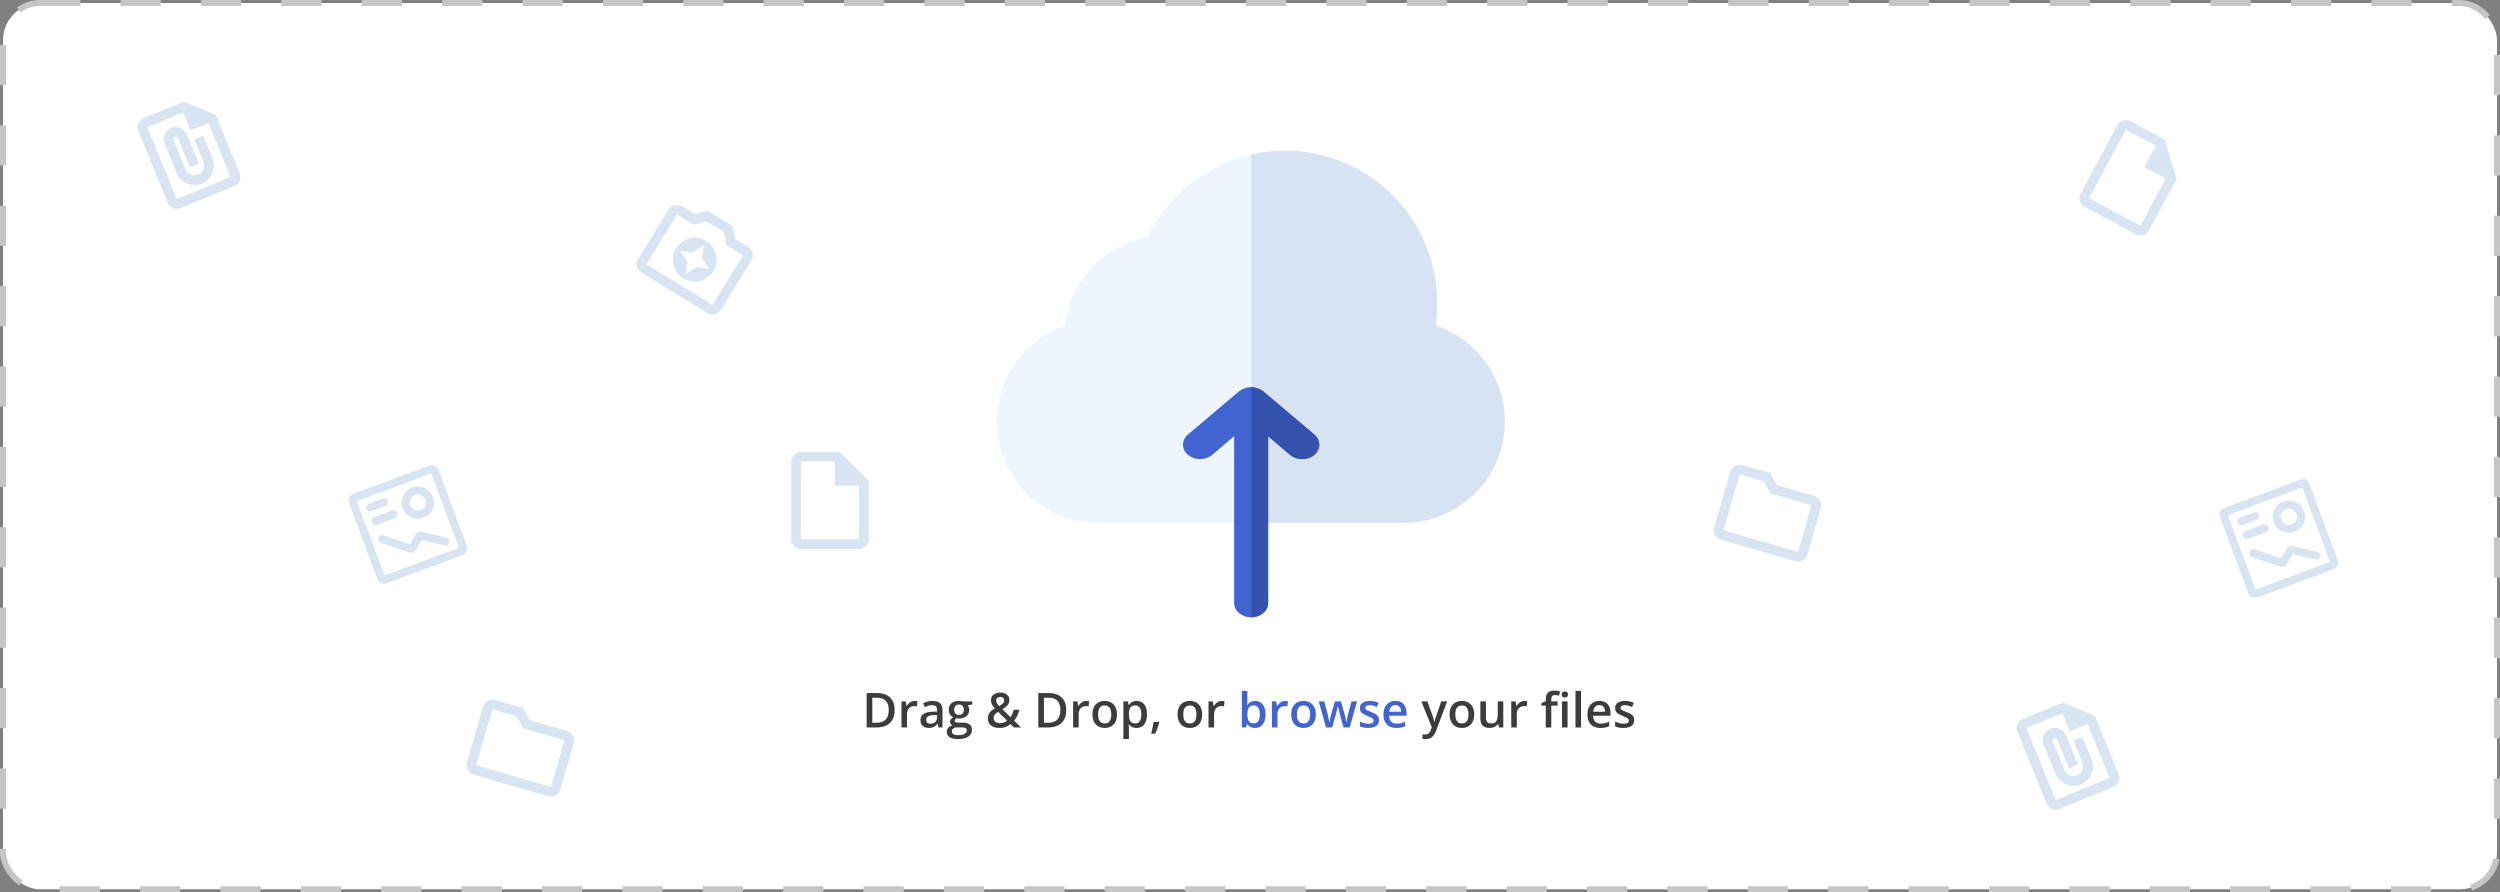 <svg width="1244" height="444" viewBox="0 0 1244 444" fill="none" xmlns="http://www.w3.org/2000/svg">
<rect x="0" y="0" width="1244" height="444" fill="#808080" stroke="none"/>
<rect x="1.5" y="1.5" width="1241" height="441" rx="18.5" fill="white" stroke="#C5C5C5" stroke-width="3" stroke-dasharray="20 20"/>
<path d="M714.332 161.953C714.902 158.248 715.184 154.505 715.174 150.757C715.152 133.585 709.297 116.929 698.567 103.52C687.837 90.112 672.871 80.747 656.12 76.961C639.37 73.174 621.83 75.191 606.377 82.681C590.923 90.17 578.473 102.688 571.067 118.182C560.399 120.035 550.623 125.307 543.213 133.203C535.804 141.098 531.162 151.189 529.989 161.953C518.677 165.867 509.123 173.672 503.031 183.976C496.938 194.281 494.704 206.414 496.726 218.212C498.748 230.01 504.895 240.707 514.07 248.394C523.246 256.082 534.854 260.26 546.824 260.185H698.339C710.237 260.063 721.711 255.744 730.736 247.989C739.761 240.235 745.758 229.543 747.67 217.798C749.582 206.054 747.286 194.012 741.187 183.795C735.088 173.578 725.577 165.843 714.332 161.953Z" fill="#EEF5FD"/>
<path d="M748.844 209.68C748.844 223.075 743.523 235.921 734.052 245.392C724.58 254.864 711.734 260.185 698.339 260.185H622.582V76.936C628.101 75.65 633.75 75.001 639.417 75C659.509 75 678.778 82.982 692.986 97.189C707.193 111.396 715.174 130.665 715.174 150.757C715.184 154.505 714.903 158.248 714.333 161.953C724.355 165.298 733.075 171.703 739.266 180.265C745.457 188.826 748.807 199.114 748.844 209.68Z" fill="#D7E2F2"/>
<path d="M653.969 216.186L628.573 194.708C627.768 194.056 626.819 193.545 625.78 193.204C623.719 192.488 621.407 192.488 619.346 193.204C618.307 193.545 617.358 194.056 616.553 194.708L591.157 216.186C589.563 217.534 588.667 219.363 588.667 221.27C588.667 223.176 589.563 225.005 591.157 226.353C592.751 227.701 594.913 228.458 597.167 228.458C599.422 228.458 601.584 227.701 603.178 226.353L614.098 217.045V300.024C614.098 301.922 614.99 303.744 616.577 305.086C618.165 306.429 620.318 307.183 622.563 307.183C624.808 307.183 626.961 306.429 628.549 305.086C630.136 303.744 631.028 301.922 631.028 300.024V217.045L641.948 226.353C642.735 227.024 643.672 227.556 644.703 227.92C645.735 228.283 646.841 228.471 647.959 228.471C649.076 228.471 650.183 228.283 651.214 227.92C652.246 227.556 653.182 227.024 653.969 226.353C654.762 225.687 655.392 224.895 655.822 224.023C656.252 223.15 656.473 222.215 656.473 221.27C656.473 220.324 656.252 219.389 655.822 218.516C655.392 217.644 654.762 216.852 653.969 216.186Z" fill="#4264D0"/>
<path d="M653.97 226.378C653.183 227.049 652.247 227.581 651.215 227.945C650.184 228.308 649.078 228.495 647.961 228.495C646.843 228.495 645.737 228.308 644.706 227.945C643.674 227.581 642.738 227.049 641.952 226.378L631.034 217.074V300.026C631.034 301.924 630.142 303.745 628.555 305.087C626.968 306.429 624.815 307.183 622.57 307.183V192.667C623.676 192.679 624.769 192.873 625.786 193.24C626.825 193.581 627.774 194.091 628.579 194.743L653.97 216.215C654.763 216.88 655.392 217.672 655.822 218.544C656.252 219.416 656.473 220.351 656.473 221.296C656.473 222.241 656.252 223.177 655.822 224.049C655.392 224.921 654.763 225.713 653.97 226.378Z" fill="#3552AE"/>
<path d="M445.16 353.27C445.16 355.199 444.801 356.812 444.082 358.109C443.363 359.398 442.32 360.371 440.953 361.027C439.586 361.676 437.938 362 436.008 362H431.25V344.867H436.523C438.297 344.867 439.828 345.188 441.117 345.828C442.406 346.461 443.402 347.402 444.105 348.652C444.809 349.895 445.16 351.434 445.16 353.27ZM442.23 353.352C442.23 351.945 442.008 350.789 441.562 349.883C441.125 348.977 440.477 348.305 439.617 347.867C438.766 347.422 437.715 347.199 436.465 347.199H434.062V359.645H436.055C438.125 359.645 439.672 359.117 440.695 358.062C441.719 357.008 442.23 355.438 442.23 353.352ZM455.145 348.781C455.363 348.781 455.602 348.793 455.859 348.816C456.117 348.84 456.34 348.871 456.527 348.91L456.27 351.488C456.105 351.441 455.902 351.406 455.66 351.383C455.426 351.359 455.215 351.348 455.027 351.348C454.535 351.348 454.066 351.43 453.621 351.594C453.176 351.75 452.781 351.992 452.438 352.32C452.094 352.641 451.824 353.043 451.629 353.527C451.434 354.012 451.336 354.574 451.336 355.215V362H448.57V349.027H450.727L451.102 351.312H451.23C451.488 350.852 451.809 350.43 452.191 350.047C452.574 349.664 453.012 349.359 453.504 349.133C454.004 348.898 454.551 348.781 455.145 348.781ZM464.016 348.781C465.656 348.781 466.895 349.145 467.73 349.871C468.574 350.598 468.996 351.73 468.996 353.27V362H467.039L466.512 360.16H466.418C466.051 360.629 465.672 361.016 465.281 361.32C464.891 361.625 464.438 361.852 463.922 362C463.414 362.156 462.793 362.234 462.059 362.234C461.285 362.234 460.594 362.094 459.984 361.812C459.375 361.523 458.895 361.086 458.543 360.5C458.191 359.914 458.016 359.172 458.016 358.273C458.016 356.938 458.512 355.934 459.504 355.262C460.504 354.59 462.012 354.219 464.027 354.148L466.277 354.066V353.387C466.277 352.488 466.066 351.848 465.645 351.465C465.23 351.082 464.645 350.891 463.887 350.891C463.238 350.891 462.609 350.984 462 351.172C461.391 351.359 460.797 351.59 460.219 351.863L459.328 349.918C459.961 349.582 460.68 349.309 461.484 349.098C462.297 348.887 463.141 348.781 464.016 348.781ZM466.266 355.801L464.59 355.859C463.215 355.906 462.25 356.141 461.695 356.562C461.141 356.984 460.863 357.562 460.863 358.297C460.863 358.938 461.055 359.406 461.438 359.703C461.82 359.992 462.324 360.137 462.949 360.137C463.902 360.137 464.691 359.867 465.316 359.328C465.949 358.781 466.266 357.98 466.266 356.926V355.801ZM476.555 367.766C474.797 367.766 473.449 367.449 472.512 366.816C471.574 366.184 471.105 365.297 471.105 364.156C471.105 363.359 471.355 362.684 471.855 362.129C472.355 361.582 473.07 361.203 474 360.992C473.648 360.836 473.344 360.594 473.086 360.266C472.836 359.93 472.711 359.559 472.711 359.152C472.711 358.668 472.848 358.254 473.121 357.91C473.395 357.566 473.805 357.234 474.352 356.914C473.672 356.625 473.125 356.156 472.711 355.508C472.305 354.852 472.102 354.082 472.102 353.199C472.102 352.262 472.301 351.465 472.699 350.809C473.098 350.145 473.68 349.641 474.445 349.297C475.211 348.945 476.137 348.77 477.223 348.77C477.457 348.77 477.711 348.785 477.984 348.816C478.266 348.84 478.523 348.871 478.758 348.91C479 348.941 479.184 348.977 479.309 349.016H483.797V350.551L481.594 350.961C481.805 351.258 481.973 351.598 482.098 351.98C482.223 352.355 482.285 352.766 482.285 353.211C482.285 354.555 481.82 355.613 480.891 356.387C479.969 357.152 478.695 357.535 477.07 357.535C476.68 357.52 476.301 357.488 475.934 357.441C475.652 357.613 475.438 357.805 475.289 358.016C475.141 358.219 475.066 358.449 475.066 358.707C475.066 358.918 475.141 359.09 475.289 359.223C475.438 359.348 475.656 359.441 475.945 359.504C476.242 359.566 476.602 359.598 477.023 359.598H479.262C480.684 359.598 481.77 359.898 482.52 360.5C483.27 361.102 483.645 361.984 483.645 363.148C483.645 364.625 483.035 365.762 481.816 366.559C480.598 367.363 478.844 367.766 476.555 367.766ZM476.66 365.832C477.621 365.832 478.43 365.738 479.086 365.551C479.742 365.363 480.238 365.094 480.574 364.742C480.91 364.398 481.078 363.988 481.078 363.512C481.078 363.09 480.973 362.766 480.762 362.539C480.551 362.312 480.234 362.156 479.812 362.07C479.391 361.984 478.867 361.941 478.242 361.941H476.203C475.695 361.941 475.246 362.02 474.855 362.176C474.465 362.34 474.16 362.574 473.941 362.879C473.73 363.184 473.625 363.551 473.625 363.98C473.625 364.574 473.887 365.031 474.41 365.352C474.941 365.672 475.691 365.832 476.66 365.832ZM477.199 355.73C478.004 355.73 478.602 355.512 478.992 355.074C479.383 354.629 479.578 354.004 479.578 353.199C479.578 352.324 479.375 351.668 478.969 351.23C478.57 350.793 477.977 350.574 477.188 350.574C476.414 350.574 475.824 350.797 475.418 351.242C475.02 351.688 474.82 352.348 474.82 353.223C474.82 354.012 475.02 354.629 475.418 355.074C475.824 355.512 476.418 355.73 477.199 355.73ZM497.801 344.609C498.684 344.609 499.457 344.754 500.121 345.043C500.793 345.332 501.316 345.754 501.691 346.309C502.066 346.855 502.254 347.523 502.254 348.312C502.254 349.367 501.926 350.258 501.27 350.984C500.613 351.711 499.785 352.359 498.785 352.93L502.828 356.867C503.211 356.344 503.527 355.77 503.777 355.145C504.027 354.512 504.242 353.848 504.422 353.152H507.27C507.027 354.121 506.691 355.078 506.262 356.023C505.832 356.961 505.289 357.82 504.633 358.602L508.113 362H504.586L502.852 360.301C502.367 360.691 501.848 361.031 501.293 361.32C500.746 361.609 500.148 361.836 499.5 362C498.852 362.156 498.137 362.234 497.355 362.234C496.16 362.234 495.129 362.043 494.262 361.66C493.395 361.277 492.727 360.73 492.258 360.02C491.797 359.301 491.566 358.449 491.566 357.465C491.566 356.645 491.703 355.941 491.977 355.355C492.258 354.762 492.656 354.242 493.172 353.797C493.688 353.344 494.305 352.914 495.023 352.508C494.633 352.062 494.293 351.629 494.004 351.207C493.715 350.785 493.492 350.352 493.336 349.906C493.188 349.453 493.113 348.969 493.113 348.453C493.113 347.656 493.309 346.973 493.699 346.402C494.09 345.824 494.637 345.383 495.34 345.078C496.043 344.766 496.863 344.609 497.801 344.609ZM496.652 354.184C496.199 354.473 495.809 354.766 495.48 355.062C495.152 355.352 494.898 355.672 494.719 356.023C494.547 356.375 494.461 356.785 494.461 357.254C494.461 358.059 494.742 358.695 495.305 359.164C495.875 359.633 496.609 359.867 497.508 359.867C498.297 359.867 498.988 359.75 499.582 359.516C500.184 359.273 500.707 358.973 501.152 358.613L496.652 354.184ZM497.754 346.789C497.199 346.789 496.719 346.934 496.312 347.223C495.914 347.512 495.715 347.961 495.715 348.57C495.715 349.062 495.844 349.527 496.102 349.965C496.367 350.395 496.734 350.859 497.203 351.359C498.023 350.906 498.633 350.461 499.031 350.023C499.438 349.586 499.641 349.078 499.641 348.5C499.641 347.953 499.457 347.531 499.09 347.234C498.723 346.938 498.277 346.789 497.754 346.789ZM530.566 353.27C530.566 355.199 530.207 356.812 529.488 358.109C528.77 359.398 527.727 360.371 526.359 361.027C524.992 361.676 523.344 362 521.414 362H516.656V344.867H521.93C523.703 344.867 525.234 345.188 526.523 345.828C527.812 346.461 528.809 347.402 529.512 348.652C530.215 349.895 530.566 351.434 530.566 353.27ZM527.637 353.352C527.637 351.945 527.414 350.789 526.969 349.883C526.531 348.977 525.883 348.305 525.023 347.867C524.172 347.422 523.121 347.199 521.871 347.199H519.469V359.645H521.461C523.531 359.645 525.078 359.117 526.102 358.062C527.125 357.008 527.637 355.438 527.637 353.352ZM540.551 348.781C540.77 348.781 541.008 348.793 541.266 348.816C541.523 348.84 541.746 348.871 541.934 348.91L541.676 351.488C541.512 351.441 541.309 351.406 541.066 351.383C540.832 351.359 540.621 351.348 540.434 351.348C539.941 351.348 539.473 351.43 539.027 351.594C538.582 351.75 538.188 351.992 537.844 352.32C537.5 352.641 537.23 353.043 537.035 353.527C536.84 354.012 536.742 354.574 536.742 355.215V362H533.977V349.027H536.133L536.508 351.312H536.637C536.895 350.852 537.215 350.43 537.598 350.047C537.98 349.664 538.418 349.359 538.91 349.133C539.41 348.898 539.957 348.781 540.551 348.781ZM555.82 355.484C555.82 356.562 555.68 357.52 555.398 358.355C555.117 359.191 554.707 359.898 554.168 360.477C553.629 361.047 552.98 361.484 552.223 361.789C551.465 362.086 550.609 362.234 549.656 362.234C548.766 362.234 547.949 362.086 547.207 361.789C546.465 361.484 545.82 361.047 545.273 360.477C544.734 359.898 544.316 359.191 544.02 358.355C543.723 357.52 543.574 356.562 543.574 355.484C543.574 354.055 543.82 352.844 544.312 351.852C544.812 350.852 545.523 350.09 546.445 349.566C547.367 349.043 548.465 348.781 549.738 348.781C550.934 348.781 551.988 349.043 552.902 349.566C553.816 350.09 554.531 350.852 555.047 351.852C555.562 352.852 555.82 354.062 555.82 355.484ZM546.41 355.484C546.41 356.43 546.523 357.238 546.75 357.91C546.984 358.582 547.344 359.098 547.828 359.457C548.312 359.809 548.938 359.984 549.703 359.984C550.469 359.984 551.094 359.809 551.578 359.457C552.062 359.098 552.418 358.582 552.645 357.91C552.871 357.238 552.984 356.43 552.984 355.484C552.984 354.539 552.871 353.738 552.645 353.082C552.418 352.418 552.062 351.914 551.578 351.57C551.094 351.219 550.465 351.043 549.691 351.043C548.551 351.043 547.719 351.426 547.195 352.191C546.672 352.957 546.41 354.055 546.41 355.484ZM565.641 348.781C567.18 348.781 568.414 349.344 569.344 350.469C570.281 351.594 570.75 353.266 570.75 355.484C570.75 356.953 570.531 358.191 570.094 359.199C569.664 360.199 569.059 360.957 568.277 361.473C567.504 361.98 566.602 362.234 565.57 362.234C564.914 362.234 564.344 362.148 563.859 361.977C563.375 361.805 562.961 361.582 562.617 361.309C562.273 361.027 561.984 360.723 561.75 360.395H561.586C561.625 360.707 561.66 361.055 561.691 361.438C561.73 361.812 561.75 362.156 561.75 362.469V367.754H558.984V349.027H561.234L561.621 350.82H561.75C561.992 350.453 562.285 350.113 562.629 349.801C562.98 349.488 563.402 349.242 563.895 349.062C564.395 348.875 564.977 348.781 565.641 348.781ZM564.902 351.031C564.145 351.031 563.535 351.184 563.074 351.488C562.621 351.785 562.289 352.234 562.078 352.836C561.875 353.438 561.766 354.191 561.75 355.098V355.484C561.75 356.445 561.848 357.262 562.043 357.934C562.246 358.598 562.578 359.105 563.039 359.457C563.508 359.801 564.141 359.973 564.938 359.973C565.609 359.973 566.164 359.789 566.602 359.422C567.047 359.055 567.379 358.531 567.598 357.852C567.816 357.172 567.926 356.371 567.926 355.449C567.926 354.051 567.676 352.965 567.176 352.191C566.684 351.418 565.926 351.031 564.902 351.031ZM576.715 359.211L576.879 359.48C576.738 360.043 576.559 360.648 576.34 361.297C576.121 361.945 575.883 362.594 575.625 363.242C575.367 363.898 575.105 364.516 574.84 365.094H572.824C572.988 364.461 573.145 363.797 573.293 363.102C573.449 362.414 573.59 361.734 573.715 361.062C573.848 360.383 573.953 359.766 574.031 359.211H576.715ZM598.195 355.484C598.195 356.562 598.055 357.52 597.773 358.355C597.492 359.191 597.082 359.898 596.543 360.477C596.004 361.047 595.355 361.484 594.598 361.789C593.84 362.086 592.984 362.234 592.031 362.234C591.141 362.234 590.324 362.086 589.582 361.789C588.84 361.484 588.195 361.047 587.648 360.477C587.109 359.898 586.691 359.191 586.395 358.355C586.098 357.52 585.949 356.562 585.949 355.484C585.949 354.055 586.195 352.844 586.688 351.852C587.188 350.852 587.898 350.09 588.82 349.566C589.742 349.043 590.84 348.781 592.113 348.781C593.309 348.781 594.363 349.043 595.277 349.566C596.191 350.09 596.906 350.852 597.422 351.852C597.938 352.852 598.195 354.062 598.195 355.484ZM588.785 355.484C588.785 356.43 588.898 357.238 589.125 357.91C589.359 358.582 589.719 359.098 590.203 359.457C590.688 359.809 591.312 359.984 592.078 359.984C592.844 359.984 593.469 359.809 593.953 359.457C594.438 359.098 594.793 358.582 595.02 357.91C595.246 357.238 595.359 356.43 595.359 355.484C595.359 354.539 595.246 353.738 595.02 353.082C594.793 352.418 594.438 351.914 593.953 351.57C593.469 351.219 592.84 351.043 592.066 351.043C590.926 351.043 590.094 351.426 589.57 352.191C589.047 352.957 588.785 354.055 588.785 355.484ZM607.934 348.781C608.152 348.781 608.391 348.793 608.648 348.816C608.906 348.84 609.129 348.871 609.316 348.91L609.059 351.488C608.895 351.441 608.691 351.406 608.449 351.383C608.215 351.359 608.004 351.348 607.816 351.348C607.324 351.348 606.855 351.43 606.41 351.594C605.965 351.75 605.57 351.992 605.227 352.32C604.883 352.641 604.613 353.043 604.418 353.527C604.223 354.012 604.125 354.574 604.125 355.215V362H601.359V349.027H603.516L603.891 351.312H604.02C604.277 350.852 604.598 350.43 604.98 350.047C605.363 349.664 605.801 349.359 606.293 349.133C606.793 348.898 607.34 348.781 607.934 348.781ZM707.285 349.027H710.285L712.945 356.434C713.062 356.77 713.168 357.102 713.262 357.43C713.363 357.75 713.449 358.066 713.52 358.379C713.598 358.691 713.66 359.004 713.707 359.316H713.777C713.855 358.91 713.965 358.457 714.105 357.957C714.254 357.449 714.418 356.941 714.598 356.434L717.152 349.027H720.117L714.551 363.781C714.23 364.625 713.836 365.344 713.367 365.938C712.906 366.539 712.359 366.992 711.727 367.297C711.094 367.609 710.371 367.766 709.559 367.766C709.168 367.766 708.828 367.742 708.539 367.695C708.25 367.656 708.004 367.613 707.801 367.566V365.363C707.965 365.402 708.172 365.438 708.422 365.469C708.672 365.5 708.93 365.516 709.195 365.516C709.688 365.516 710.113 365.418 710.473 365.223C710.832 365.027 711.137 364.75 711.387 364.391C711.637 364.039 711.844 363.637 712.008 363.184L712.465 361.965L707.285 349.027ZM733.57 355.484C733.57 356.562 733.43 357.52 733.148 358.355C732.867 359.191 732.457 359.898 731.918 360.477C731.379 361.047 730.73 361.484 729.973 361.789C729.215 362.086 728.359 362.234 727.406 362.234C726.516 362.234 725.699 362.086 724.957 361.789C724.215 361.484 723.57 361.047 723.023 360.477C722.484 359.898 722.066 359.191 721.77 358.355C721.473 357.52 721.324 356.562 721.324 355.484C721.324 354.055 721.57 352.844 722.062 351.852C722.562 350.852 723.273 350.09 724.195 349.566C725.117 349.043 726.215 348.781 727.488 348.781C728.684 348.781 729.738 349.043 730.652 349.566C731.566 350.09 732.281 350.852 732.797 351.852C733.312 352.852 733.57 354.062 733.57 355.484ZM724.16 355.484C724.16 356.43 724.273 357.238 724.5 357.91C724.734 358.582 725.094 359.098 725.578 359.457C726.062 359.809 726.688 359.984 727.453 359.984C728.219 359.984 728.844 359.809 729.328 359.457C729.812 359.098 730.168 358.582 730.395 357.91C730.621 357.238 730.734 356.43 730.734 355.484C730.734 354.539 730.621 353.738 730.395 353.082C730.168 352.418 729.812 351.914 729.328 351.57C728.844 351.219 728.215 351.043 727.441 351.043C726.301 351.043 725.469 351.426 724.945 352.191C724.422 352.957 724.16 354.055 724.16 355.484ZM748.043 349.027V362H745.875L745.5 360.254H745.348C745.074 360.699 744.727 361.07 744.305 361.367C743.883 361.656 743.414 361.871 742.898 362.012C742.383 362.16 741.84 362.234 741.27 362.234C740.293 362.234 739.457 362.07 738.762 361.742C738.074 361.406 737.547 360.891 737.18 360.195C736.812 359.5 736.629 358.602 736.629 357.5V349.027H739.395V356.984C739.395 357.992 739.598 358.746 740.004 359.246C740.418 359.746 741.059 359.996 741.926 359.996C742.762 359.996 743.426 359.824 743.918 359.48C744.41 359.137 744.758 358.629 744.961 357.957C745.172 357.285 745.277 356.461 745.277 355.484V349.027H748.043ZM758.566 348.781C758.785 348.781 759.023 348.793 759.281 348.816C759.539 348.84 759.762 348.871 759.949 348.91L759.691 351.488C759.527 351.441 759.324 351.406 759.082 351.383C758.848 351.359 758.637 351.348 758.449 351.348C757.957 351.348 757.488 351.43 757.043 351.594C756.598 351.75 756.203 351.992 755.859 352.32C755.516 352.641 755.246 353.043 755.051 353.527C754.855 354.012 754.758 354.574 754.758 355.215V362H751.992V349.027H754.148L754.523 351.312H754.652C754.91 350.852 755.23 350.43 755.613 350.047C755.996 349.664 756.434 349.359 756.926 349.133C757.426 348.898 757.973 348.781 758.566 348.781ZM775.066 351.125H771.914V362H769.16V351.125H767.039V349.801L769.16 348.992V348.09C769.16 346.988 769.332 346.113 769.676 345.465C770.027 344.816 770.527 344.352 771.176 344.07C771.832 343.781 772.613 343.637 773.52 343.637C774.113 343.637 774.656 343.688 775.148 343.789C775.641 343.883 776.055 343.992 776.391 344.117L775.676 346.203C775.41 346.117 775.113 346.039 774.785 345.969C774.457 345.891 774.105 345.852 773.73 345.852C773.105 345.852 772.645 346.047 772.348 346.438C772.059 346.828 771.914 347.398 771.914 348.148V349.027H775.066V351.125ZM780.023 349.027V362H777.27V349.027H780.023ZM778.664 344.059C779.086 344.059 779.449 344.172 779.754 344.398C780.066 344.625 780.223 345.016 780.223 345.57C780.223 346.117 780.066 346.508 779.754 346.742C779.449 346.969 779.086 347.082 778.664 347.082C778.227 347.082 777.855 346.969 777.551 346.742C777.254 346.508 777.105 346.117 777.105 345.57C777.105 345.016 777.254 344.625 777.551 344.398C777.855 344.172 778.227 344.059 778.664 344.059ZM786.727 362H783.961V343.766H786.727V362ZM795.832 348.781C796.988 348.781 797.98 349.02 798.809 349.496C799.637 349.973 800.273 350.648 800.719 351.523C801.164 352.398 801.387 353.445 801.387 354.664V356.141H792.727C792.758 357.398 793.094 358.367 793.734 359.047C794.383 359.727 795.289 360.066 796.453 360.066C797.281 360.066 798.023 359.988 798.68 359.832C799.344 359.668 800.027 359.43 800.73 359.117V361.355C800.082 361.66 799.422 361.883 798.75 362.023C798.078 362.164 797.273 362.234 796.336 362.234C795.062 362.234 793.941 361.988 792.973 361.496C792.012 360.996 791.258 360.254 790.711 359.27C790.172 358.285 789.902 357.062 789.902 355.602C789.902 354.148 790.148 352.914 790.641 351.898C791.133 350.883 791.824 350.109 792.715 349.578C793.605 349.047 794.645 348.781 795.832 348.781ZM795.832 350.855C794.965 350.855 794.262 351.137 793.723 351.699C793.191 352.262 792.879 353.086 792.785 354.172H798.691C798.684 353.523 798.574 352.949 798.363 352.449C798.16 351.949 797.848 351.559 797.426 351.277C797.012 350.996 796.48 350.855 795.832 350.855ZM813.211 358.297C813.211 359.148 813.004 359.867 812.59 360.453C812.176 361.039 811.57 361.484 810.773 361.789C809.984 362.086 809.016 362.234 807.867 362.234C806.961 362.234 806.18 362.168 805.523 362.035C804.875 361.91 804.262 361.715 803.684 361.449V359.07C804.301 359.359 804.992 359.609 805.758 359.82C806.531 360.031 807.262 360.137 807.949 360.137C808.855 360.137 809.508 359.996 809.906 359.715C810.305 359.426 810.504 359.043 810.504 358.566C810.504 358.285 810.422 358.035 810.258 357.816C810.102 357.59 809.805 357.359 809.367 357.125C808.938 356.883 808.305 356.594 807.469 356.258C806.648 355.93 805.957 355.602 805.395 355.273C804.832 354.945 804.406 354.551 804.117 354.09C803.828 353.621 803.684 353.023 803.684 352.297C803.684 351.148 804.137 350.277 805.043 349.684C805.957 349.082 807.164 348.781 808.664 348.781C809.461 348.781 810.211 348.863 810.914 349.027C811.625 349.184 812.32 349.414 813 349.719L812.133 351.793C811.547 351.535 810.957 351.324 810.363 351.16C809.777 350.988 809.18 350.902 808.57 350.902C807.859 350.902 807.316 351.012 806.941 351.23C806.574 351.449 806.391 351.762 806.391 352.168C806.391 352.473 806.48 352.73 806.66 352.941C806.84 353.152 807.148 353.363 807.586 353.574C808.031 353.785 808.648 354.047 809.438 354.359C810.211 354.656 810.879 354.969 811.441 355.297C812.012 355.617 812.449 356.012 812.754 356.48C813.059 356.949 813.211 357.555 813.211 358.297Z" fill="#3C3C3C"/>
<path d="M620.707 343.766V348.16C620.707 348.668 620.691 349.168 620.66 349.66C620.637 350.145 620.613 350.523 620.59 350.797H620.707C621.059 350.234 621.547 349.762 622.172 349.379C622.805 348.988 623.613 348.793 624.598 348.793C626.137 348.793 627.375 349.359 628.312 350.492C629.25 351.617 629.719 353.285 629.719 355.496C629.719 356.965 629.504 358.199 629.074 359.199C628.645 360.199 628.039 360.957 627.258 361.473C626.484 361.98 625.574 362.234 624.527 362.234C623.543 362.234 622.746 362.055 622.137 361.695C621.535 361.328 621.062 360.902 620.719 360.418H620.52L620.016 362H617.953V343.766H620.707ZM623.871 351.031C623.09 351.031 622.469 351.188 622.008 351.5C621.555 351.812 621.227 352.281 621.023 352.906C620.82 353.523 620.715 354.309 620.707 355.262V355.508C620.707 356.953 620.934 358.059 621.387 358.824C621.848 359.59 622.684 359.973 623.895 359.973C624.855 359.973 625.594 359.586 626.109 358.812C626.625 358.031 626.883 356.914 626.883 355.461C626.883 353.992 626.625 352.887 626.109 352.145C625.602 351.402 624.855 351.031 623.871 351.031ZM639.48 348.781C639.699 348.781 639.938 348.793 640.195 348.816C640.453 348.84 640.676 348.871 640.863 348.91L640.605 351.488C640.441 351.441 640.238 351.406 639.996 351.383C639.762 351.359 639.551 351.348 639.363 351.348C638.871 351.348 638.402 351.43 637.957 351.594C637.512 351.75 637.117 351.992 636.773 352.32C636.43 352.641 636.16 353.043 635.965 353.527C635.77 354.012 635.672 354.574 635.672 355.215V362H632.906V349.027H635.062L635.438 351.312H635.566C635.824 350.852 636.145 350.43 636.527 350.047C636.91 349.664 637.348 349.359 637.84 349.133C638.34 348.898 638.887 348.781 639.48 348.781ZM654.75 355.484C654.75 356.562 654.609 357.52 654.328 358.355C654.047 359.191 653.637 359.898 653.098 360.477C652.559 361.047 651.91 361.484 651.152 361.789C650.395 362.086 649.539 362.234 648.586 362.234C647.695 362.234 646.879 362.086 646.137 361.789C645.395 361.484 644.75 361.047 644.203 360.477C643.664 359.898 643.246 359.191 642.949 358.355C642.652 357.52 642.504 356.562 642.504 355.484C642.504 354.055 642.75 352.844 643.242 351.852C643.742 350.852 644.453 350.09 645.375 349.566C646.297 349.043 647.395 348.781 648.668 348.781C649.863 348.781 650.918 349.043 651.832 349.566C652.746 350.09 653.461 350.852 653.977 351.852C654.492 352.852 654.75 354.062 654.75 355.484ZM645.34 355.484C645.34 356.43 645.453 357.238 645.68 357.91C645.914 358.582 646.273 359.098 646.758 359.457C647.242 359.809 647.867 359.984 648.633 359.984C649.398 359.984 650.023 359.809 650.508 359.457C650.992 359.098 651.348 358.582 651.574 357.91C651.801 357.238 651.914 356.43 651.914 355.484C651.914 354.539 651.801 353.738 651.574 353.082C651.348 352.418 650.992 351.914 650.508 351.57C650.023 351.219 649.395 351.043 648.621 351.043C647.48 351.043 646.648 351.426 646.125 352.191C645.602 352.957 645.34 354.055 645.34 355.484ZM668.52 361.988L666.879 355.953C666.801 355.656 666.707 355.297 666.598 354.875C666.488 354.453 666.379 354.02 666.27 353.574C666.16 353.121 666.059 352.703 665.965 352.32C665.879 351.938 665.812 351.641 665.766 351.43H665.672C665.633 351.641 665.57 351.938 665.484 352.32C665.398 352.703 665.301 353.121 665.191 353.574C665.082 354.027 664.973 354.469 664.863 354.898C664.762 355.328 664.668 355.695 664.582 356L662.859 361.988H659.836L656.203 349.016H658.992L660.68 355.461C660.789 355.898 660.895 356.371 660.996 356.879C661.105 357.387 661.199 357.871 661.277 358.332C661.355 358.793 661.414 359.172 661.453 359.469H661.547C661.578 359.258 661.621 358.992 661.676 358.672C661.73 358.344 661.793 358.004 661.863 357.652C661.934 357.293 662.004 356.957 662.074 356.645C662.145 356.324 662.211 356.066 662.273 355.871L664.266 349.016H667.277L669.188 355.871C669.273 356.168 669.367 356.543 669.469 356.996C669.57 357.441 669.66 357.891 669.738 358.344C669.824 358.789 669.879 359.16 669.902 359.457H669.996C670.027 359.191 670.082 358.832 670.16 358.379C670.246 357.918 670.344 357.43 670.453 356.914C670.562 356.391 670.676 355.906 670.793 355.461L672.516 349.016H675.258L671.602 361.988H668.52ZM686.203 358.297C686.203 359.148 685.996 359.867 685.582 360.453C685.168 361.039 684.562 361.484 683.766 361.789C682.977 362.086 682.008 362.234 680.859 362.234C679.953 362.234 679.172 362.168 678.516 362.035C677.867 361.91 677.254 361.715 676.676 361.449V359.07C677.293 359.359 677.984 359.609 678.75 359.82C679.523 360.031 680.254 360.137 680.941 360.137C681.848 360.137 682.5 359.996 682.898 359.715C683.297 359.426 683.496 359.043 683.496 358.566C683.496 358.285 683.414 358.035 683.25 357.816C683.094 357.59 682.797 357.359 682.359 357.125C681.93 356.883 681.297 356.594 680.461 356.258C679.641 355.93 678.949 355.602 678.387 355.273C677.824 354.945 677.398 354.551 677.109 354.09C676.82 353.621 676.676 353.023 676.676 352.297C676.676 351.148 677.129 350.277 678.035 349.684C678.949 349.082 680.156 348.781 681.656 348.781C682.453 348.781 683.203 348.863 683.906 349.027C684.617 349.184 685.312 349.414 685.992 349.719L685.125 351.793C684.539 351.535 683.949 351.324 683.355 351.16C682.77 350.988 682.172 350.902 681.562 350.902C680.852 350.902 680.309 351.012 679.934 351.23C679.566 351.449 679.383 351.762 679.383 352.168C679.383 352.473 679.473 352.73 679.652 352.941C679.832 353.152 680.141 353.363 680.578 353.574C681.023 353.785 681.641 354.047 682.43 354.359C683.203 354.656 683.871 354.969 684.434 355.297C685.004 355.617 685.441 356.012 685.746 356.48C686.051 356.949 686.203 357.555 686.203 358.297ZM694.348 348.781C695.504 348.781 696.496 349.02 697.324 349.496C698.152 349.973 698.789 350.648 699.234 351.523C699.68 352.398 699.902 353.445 699.902 354.664V356.141H691.242C691.273 357.398 691.609 358.367 692.25 359.047C692.898 359.727 693.805 360.066 694.969 360.066C695.797 360.066 696.539 359.988 697.195 359.832C697.859 359.668 698.543 359.43 699.246 359.117V361.355C698.598 361.66 697.938 361.883 697.266 362.023C696.594 362.164 695.789 362.234 694.852 362.234C693.578 362.234 692.457 361.988 691.488 361.496C690.527 360.996 689.773 360.254 689.227 359.27C688.688 358.285 688.418 357.062 688.418 355.602C688.418 354.148 688.664 352.914 689.156 351.898C689.648 350.883 690.34 350.109 691.23 349.578C692.121 349.047 693.16 348.781 694.348 348.781ZM694.348 350.855C693.48 350.855 692.777 351.137 692.238 351.699C691.707 352.262 691.395 353.086 691.301 354.172H697.207C697.199 353.523 697.09 352.949 696.879 352.449C696.676 351.949 696.363 351.559 695.941 351.277C695.527 350.996 694.996 350.855 694.348 350.855Z" fill="#4264D0"/>
<path d="M91.613 50.565L71.475 58.782C69.014 59.787 67.822 62.622 68.826 65.084L83.435 100.884C84.439 103.346 87.275 104.538 89.736 103.534L116.586 92.577C119.048 91.573 120.24 88.737 119.235 86.276L107.366 57.188L91.613 50.565ZM87.91 99.058L73.301 63.258L91.202 55.953L94.854 64.903L103.804 61.251L114.76 88.102L87.91 99.058ZM101.155 67.552L105.72 78.74C107.738 83.685 105.367 89.325 100.422 91.343C95.477 93.36 89.838 90.99 87.82 86.045L81.885 71.501C81.564 70.717 81.411 69.874 81.437 69.027C81.462 68.18 81.666 67.349 82.034 66.585C82.402 65.823 82.926 65.145 83.573 64.598C84.219 64.051 84.974 63.646 85.787 63.409C88.815 62.513 92.004 64.317 93.201 67.249L99.007 81.479L94.532 83.305L88.598 68.761C88.342 68.135 87.649 67.844 87.022 68.099C86.396 68.355 86.104 69.048 86.36 69.674L92.295 84.219C93.299 86.68 96.135 87.872 98.596 86.868C101.057 85.863 102.249 83.028 101.245 80.566L96.68 69.379L101.155 67.552Z" fill="#D8E4F1"/>
<path d="M1026.61 349.565L1006.48 357.782C1004.01 358.787 1002.82 361.622 1003.83 364.084L1018.43 399.884C1019.44 402.346 1022.27 403.538 1024.74 402.534L1051.59 391.577C1054.05 390.573 1055.24 387.737 1054.24 385.276L1042.37 356.188L1026.61 349.565ZM1022.91 398.058L1008.3 362.258L1026.2 354.953L1029.85 363.903L1038.8 360.251L1049.76 387.102L1022.91 398.058ZM1036.15 366.553L1040.72 377.74C1042.74 382.685 1040.37 388.325 1035.42 390.343C1030.48 392.36 1024.84 389.99 1022.82 385.045L1016.88 370.5C1016.56 369.717 1016.41 368.874 1016.44 368.027C1016.46 367.18 1016.67 366.349 1017.03 365.586C1017.4 364.822 1017.93 364.145 1018.57 363.598C1019.22 363.051 1019.97 362.646 1020.79 362.409C1023.81 361.513 1027 363.317 1028.2 366.249L1034.01 380.479L1029.53 382.305L1023.6 367.761C1023.34 367.135 1022.65 366.843 1022.02 367.099C1021.4 367.355 1021.1 368.048 1021.36 368.674L1027.29 383.218C1028.3 385.68 1031.13 386.872 1033.6 385.868C1036.06 384.863 1037.25 382.028 1036.24 379.566L1031.68 368.379L1036.15 366.553Z" fill="#D8E4F1"/>
<path d="M856.23 268.547C854.953 268.178 853.991 267.409 853.345 266.238C852.697 265.065 852.558 263.84 852.927 262.563L860.969 234.7C861.337 233.423 862.108 232.462 863.28 231.816C864.452 231.168 865.676 231.028 866.953 231.397L880.884 235.418L884.188 241.402L902.763 246.763C904.04 247.132 905.002 247.903 905.649 249.076C906.296 250.247 906.435 251.471 906.066 252.748L899.364 275.966C898.996 277.243 898.226 278.206 897.054 278.854C895.882 279.5 894.657 279.638 893.38 279.27L856.23 268.547ZM865.612 236.041L857.57 263.903L894.72 274.626L901.422 251.407L880.932 245.493L877.628 239.509L865.612 236.041ZM865.612 236.041L857.57 263.903L865.612 236.041Z" fill="#D8E4F1"/>
<path d="M235.644 385.49C234.367 385.122 233.405 384.352 232.758 383.181C232.111 382.008 231.972 380.783 232.34 379.506L240.382 351.644C240.751 350.367 241.521 349.405 242.694 348.759C243.865 348.111 245.089 347.972 246.366 348.34L260.298 352.361L263.601 358.346L282.176 363.707C283.453 364.076 284.415 364.846 285.063 366.019C285.709 367.19 285.848 368.414 285.48 369.691L278.778 392.91C278.409 394.187 277.639 395.149 276.468 395.797C275.295 396.443 274.071 396.582 272.794 396.213L235.644 385.49ZM245.026 352.984L236.984 380.847L274.134 391.57L280.836 368.351L260.345 362.436L257.042 356.452L245.026 352.984ZM245.026 352.984L236.984 380.847L245.026 352.984Z" fill="#D8E4F1"/>
<path d="M340.013 138.51C342.586 140.093 345.327 140.54 348.236 139.849C351.145 139.156 353.392 137.523 354.976 134.951C356.559 132.378 357.006 129.637 356.315 126.728C355.622 123.819 353.989 121.572 351.417 119.989C348.844 118.405 346.103 117.958 343.194 118.649C340.285 119.342 338.038 120.975 336.454 123.548C334.871 126.12 334.424 128.861 335.115 131.77C335.808 134.68 337.441 136.926 340.013 138.51ZM341.28 136.452L342.058 130.119L338.512 124.815L344.845 125.592L350.15 122.046L349.372 128.379L352.918 133.684L346.585 132.907L341.28 136.452ZM319.116 135.576C317.984 134.879 317.263 133.88 316.954 132.579C316.644 131.276 316.837 130.058 317.534 128.926L332.738 104.232C333.435 103.1 334.435 102.38 335.737 102.071C337.039 101.76 338.256 101.953 339.388 102.65L345.87 106.641L352.211 104.869L364.559 112.471L365.832 118.931L372.314 122.922C373.446 123.619 374.167 124.619 374.477 125.922C374.787 127.224 374.593 128.44 373.896 129.572L358.692 154.267C357.995 155.399 356.996 156.12 355.694 156.431C354.391 156.739 353.174 156.545 352.042 155.848L319.116 135.576ZM354.576 151.733L369.78 127.038L361.446 121.906L360.224 115.478L351.478 110.094L345.188 111.897L336.854 106.766L321.65 131.46L354.576 151.733Z" fill="#D8E4F1"/>
<path d="M417.833 224.833H398.5C395.842 224.833 393.691 227.008 393.691 229.667L393.667 268.333C393.667 270.992 395.817 273.167 398.476 273.167H427.5C430.158 273.167 432.333 270.992 432.333 268.333V239.333L417.833 224.833ZM398.5 268.333V229.667H415.417V241.75H427.5V268.333H398.5Z" fill="#D8E4F1"/>
<path d="M1077.13 69.416L1060.09 60.283C1057.75 59.027 1054.83 59.928 1053.57 62.272L1035.28 96.341C1034.03 98.683 1034.9 101.617 1037.24 102.872L1062.82 116.583C1065.16 117.839 1068.11 116.949 1069.36 114.606L1083.06 89.046L1077.13 69.416ZM1039.54 98.624L1057.81 64.543L1072.72 72.534L1067.01 83.185L1077.66 88.893L1065.1 112.323L1039.54 98.624Z" fill="#D8E4F1"/>
<path d="M195.912 255.864L186.853 259.236M184.324 252.442L191.118 249.912M221.619 269.502L208.898 266.501L204.922 273.139L190.226 268.295M210.055 255.756C208.554 256.315 206.891 256.255 205.434 255.588C203.977 254.921 202.844 253.703 202.285 252.202C201.726 250.7 201.787 249.038 202.453 247.581C203.12 246.124 204.338 244.991 205.839 244.432C207.341 243.873 209.003 243.933 210.46 244.6C211.918 245.266 213.05 246.484 213.609 247.986C214.168 249.488 214.108 251.15 213.441 252.607C212.775 254.064 211.557 255.197 210.055 255.756Z" stroke="#D8E4F1" stroke-width="4" stroke-linecap="round" stroke-linejoin="round"/>
<path d="M189.671 287.584L175.506 249.536C175.372 249.175 175.386 248.776 175.546 248.427C175.706 248.077 175.998 247.805 176.359 247.671L214.408 233.506C214.768 233.372 215.167 233.386 215.517 233.546C215.867 233.706 216.138 233.999 216.273 234.359L230.437 272.408C230.572 272.768 230.557 273.167 230.397 273.517C230.237 273.867 229.945 274.138 229.584 274.273L191.536 288.437C191.175 288.572 190.776 288.557 190.427 288.397C190.077 288.237 189.805 287.945 189.671 287.584V287.584Z" stroke="#D8E4F1" stroke-width="4"/>
<path d="M1126.91 262.864L1117.85 266.236M1115.32 259.442L1122.12 256.912M1152.62 276.502L1139.9 273.501L1135.92 280.139L1121.23 275.295M1141.06 262.756C1139.55 263.315 1137.89 263.255 1136.43 262.588C1134.98 261.921 1133.84 260.703 1133.29 259.202C1132.73 257.7 1132.79 256.038 1133.45 254.581C1134.12 253.124 1135.34 251.991 1136.84 251.432C1138.34 250.873 1140 250.933 1141.46 251.6C1142.92 252.266 1144.05 253.484 1144.61 254.986C1145.17 256.488 1145.11 258.15 1144.44 259.607C1143.77 261.064 1142.56 262.197 1141.06 262.756Z" stroke="#D8E4F1" stroke-width="4" stroke-linecap="round" stroke-linejoin="round"/>
<path d="M1120.67 294.584L1106.51 256.536C1106.37 256.175 1106.39 255.776 1106.55 255.427C1106.71 255.077 1107 254.805 1107.36 254.671L1145.41 240.506C1145.77 240.372 1146.17 240.386 1146.52 240.546C1146.87 240.706 1147.14 240.999 1147.27 241.359L1161.44 279.408C1161.57 279.768 1161.56 280.167 1161.4 280.517C1161.24 280.867 1160.94 281.138 1160.58 281.273L1122.54 295.437C1122.18 295.572 1121.78 295.557 1121.43 295.397C1121.08 295.237 1120.8 294.945 1120.67 294.584V294.584Z" stroke="#D8E4F1" stroke-width="4"/>
</svg>
